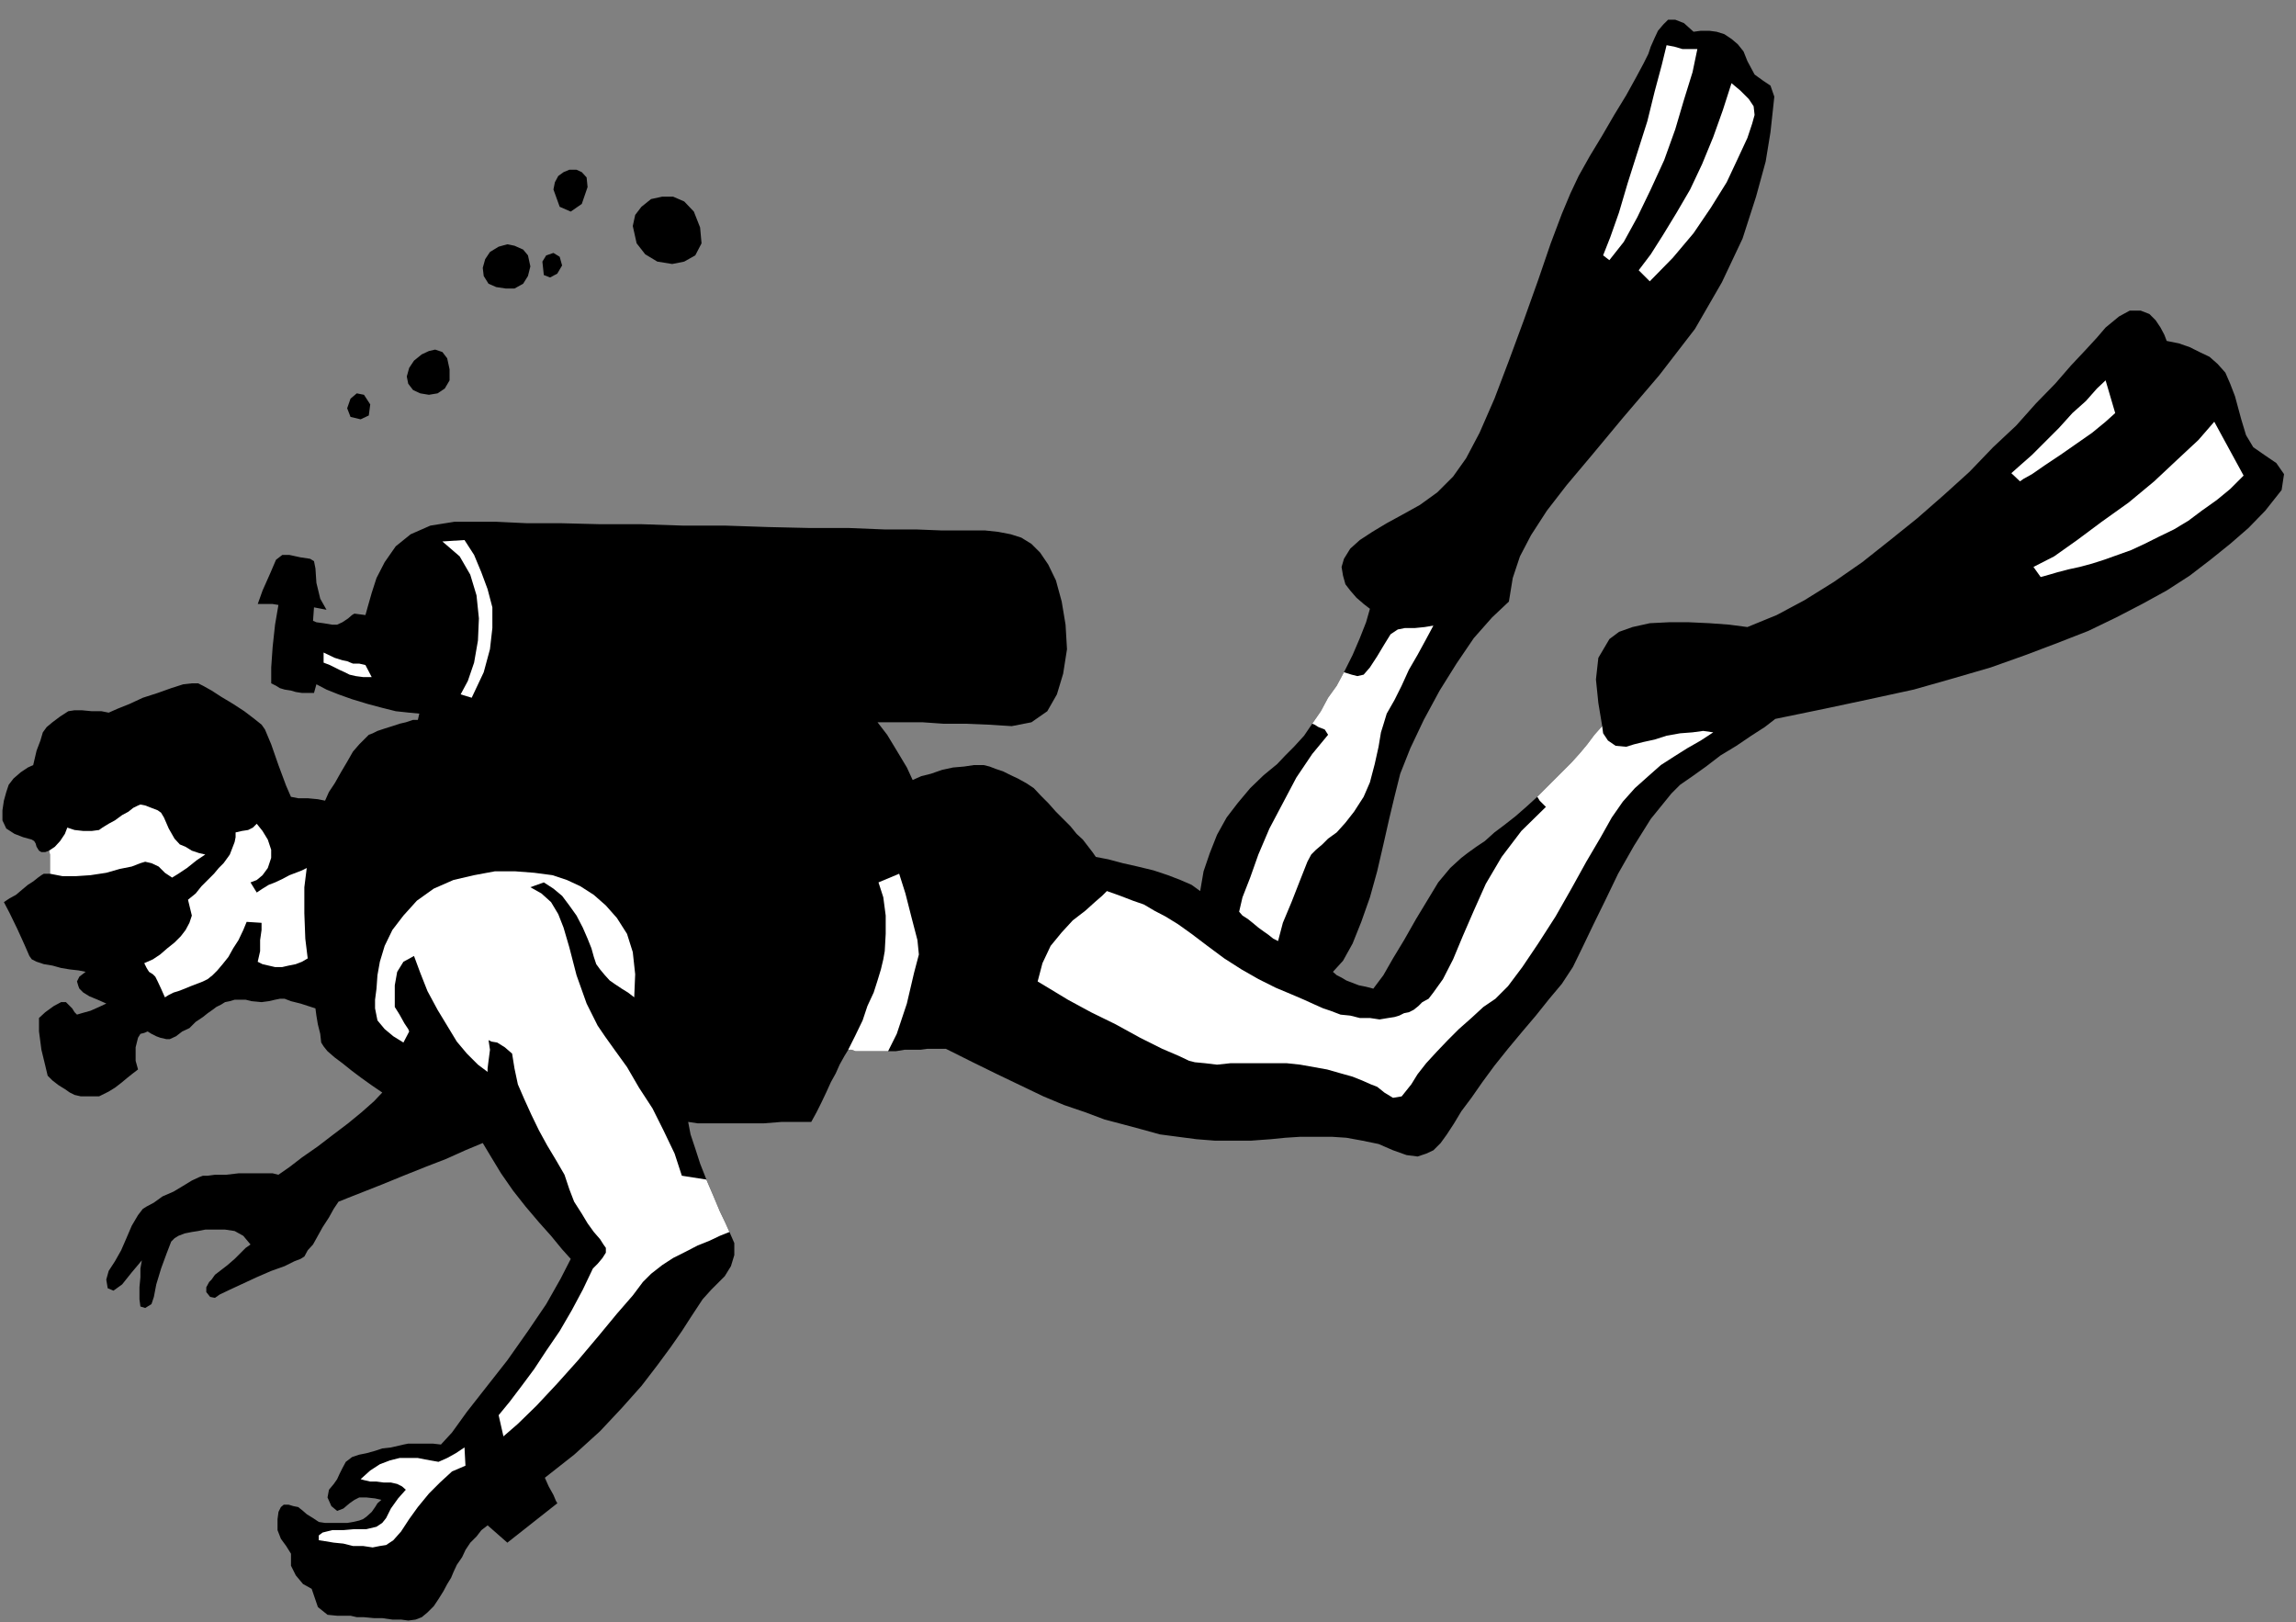 <?xml version="1.0" encoding="UTF-8" standalone="no"?>
<svg
   xmlns:ooo="http://xml.openoffice.org/svg/export"
   xmlns:dc="http://purl.org/dc/elements/1.1/"
   xmlns:cc="http://creativecommons.org/ns#"
   xmlns:rdf="http://www.w3.org/1999/02/22-rdf-syntax-ns#"
   xmlns:svg="http://www.w3.org/2000/svg"
   xmlns="http://www.w3.org/2000/svg"
   xmlns:sodipodi="http://sodipodi.sourceforge.net/DTD/sodipodi-0.dtd"
   xmlns:inkscape="http://www.inkscape.org/namespaces/inkscape"
   version="1.2"
   width="47.75mm"
   height="33.73mm"
   viewBox="0 0 4775 3373"
   preserveAspectRatio="xMidYMid"
   xml:space="preserve"
   id="svg104"
   sodipodi:docname="scubadiv.svg"
   style="fill-rule:evenodd;stroke-width:28.222;stroke-linejoin:round"
   inkscape:version="0.92.5 (2060ec1f9f, 2020-04-08)"><rect x="0" y="0" width="4775" height="3373" fill="#808080" stroke="none"/><sodipodi:namedview
   pagecolor="#ffffff"
   bordercolor="#666666"
   borderopacity="1"
   objecttolerance="10"
   gridtolerance="10"
   guidetolerance="10"
   inkscape:pageopacity="0"
   inkscape:pageshadow="2"
   inkscape:window-width="664"
   inkscape:window-height="487"
   id="namedview106"
   showgrid="false"
   inkscape:zoom="0.2102413"
   inkscape:cx="90.255119"
   inkscape:cy="63.722833"
   inkscape:window-x="0"
   inkscape:window-y="0"
   inkscape:window-maximized="0"
   inkscape:current-layer="svg104" />
 <defs
   class="ClipPathGroup"
   id="defs8">
  <clipPath
   id="presentation_clip_path"
   clipPathUnits="userSpaceOnUse">
   <rect
   x="0"
   y="0"
   width="21000"
   height="29700"
   id="rect2" />
  </clipPath>
  <clipPath
   id="presentation_clip_path_shrink"
   clipPathUnits="userSpaceOnUse">
   <rect
   x="21"
   y="29"
   width="20958"
   height="29641"
   id="rect5" />
  </clipPath>
 </defs>
 <defs
   class="TextShapeIndex"
   id="defs12">
  <g
   ooo:slide="id1"
   ooo:id-list="id3"
   id="g10" />
 </defs>
 <defs
   class="EmbeddedBulletChars"
   id="defs44">
  <g
   id="bullet-char-template-57356"
   transform="matrix(4.8828125e-4,0,0,-4.8828125e-4,0,0)">
   <path
   d="M 580,1141 1163,571 580,0 -4,571 Z"
   id="path14"
   inkscape:connector-curvature="0" />
  </g>
  <g
   id="bullet-char-template-57354"
   transform="matrix(4.8828125e-4,0,0,-4.8828125e-4,0,0)">
   <path
   d="M 8,1128 H 1137 V 0 H 8 Z"
   id="path17"
   inkscape:connector-curvature="0" />
  </g>
  <g
   id="bullet-char-template-10146"
   transform="matrix(4.8828125e-4,0,0,-4.8828125e-4,0,0)">
   <path
   d="M 174,0 602,739 174,1481 1456,739 Z M 1358,739 309,1346 659,739 Z"
   id="path20"
   inkscape:connector-curvature="0" />
  </g>
  <g
   id="bullet-char-template-10132"
   transform="matrix(4.8828125e-4,0,0,-4.8828125e-4,0,0)">
   <path
   d="M 2015,739 1276,0 H 717 l 543,543 H 174 v 393 h 1086 l -543,545 h 557 z"
   id="path23"
   inkscape:connector-curvature="0" />
  </g>
  <g
   id="bullet-char-template-10007"
   transform="matrix(4.8828125e-4,0,0,-4.8828125e-4,0,0)">
   <path
   d="m 0,-2 c -7,16 -16,29 -25,39 l 381,530 c -94,256 -141,385 -141,387 0,25 13,38 40,38 9,0 21,-2 34,-5 21,4 42,12 65,25 l 27,-13 111,-251 280,301 64,-25 24,25 c 21,-10 41,-24 62,-43 C 886,937 835,863 770,784 769,783 710,716 594,584 L 774,223 c 0,-27 -21,-55 -63,-84 l 16,-20 C 717,90 699,76 672,76 641,76 570,178 457,381 L 164,-76 c -22,-34 -53,-51 -92,-51 -42,0 -63,17 -64,51 -7,9 -10,24 -10,44 0,9 1,19 2,30 z"
   id="path26"
   inkscape:connector-curvature="0" />
  </g>
  <g
   id="bullet-char-template-10004"
   transform="matrix(4.8828125e-4,0,0,-4.8828125e-4,0,0)">
   <path
   d="M 285,-33 C 182,-33 111,30 74,156 52,228 41,333 41,471 c 0,78 14,145 41,201 34,71 87,106 158,106 53,0 88,-31 106,-94 l 23,-176 c 8,-64 28,-97 59,-98 l 735,706 c 11,11 33,17 66,17 42,0 63,-15 63,-46 V 965 c 0,-36 -10,-64 -30,-84 L 442,47 C 390,-6 338,-33 285,-33 Z"
   id="path29"
   inkscape:connector-curvature="0" />
  </g>
  <g
   id="bullet-char-template-9679"
   transform="matrix(4.8828125e-4,0,0,-4.8828125e-4,0,0)">
   <path
   d="M 813,0 C 632,0 489,54 383,161 276,268 223,411 223,592 c 0,181 53,324 160,431 106,107 249,161 430,161 179,0 323,-54 432,-161 108,-107 162,-251 162,-431 0,-180 -54,-324 -162,-431 C 1136,54 992,0 813,0 Z"
   id="path32"
   inkscape:connector-curvature="0" />
  </g>
  <g
   id="bullet-char-template-8226"
   transform="matrix(4.8828125e-4,0,0,-4.8828125e-4,0,0)">
   <path
   d="m 346,457 c -73,0 -137,26 -191,78 -54,51 -81,114 -81,188 0,73 27,136 81,188 54,52 118,78 191,78 73,0 134,-26 185,-79 51,-51 77,-114 77,-187 0,-75 -25,-137 -76,-188 -50,-52 -112,-78 -186,-78 z"
   id="path35"
   inkscape:connector-curvature="0" />
  </g>
  <g
   id="bullet-char-template-8211"
   transform="matrix(4.8828125e-4,0,0,-4.8828125e-4,0,0)">
   <path
   d="M -4,459 H 1135 V 606 H -4 Z"
   id="path38"
   inkscape:connector-curvature="0" />
  </g>
  <g
   id="bullet-char-template-61548"
   transform="matrix(4.8828125e-4,0,0,-4.8828125e-4,0,0)">
   <path
   d="m 173,740 c 0,163 58,303 173,419 116,115 255,173 419,173 163,0 302,-58 418,-173 116,-116 174,-256 174,-419 0,-163 -58,-303 -174,-418 C 1067,206 928,148 765,148 601,148 462,206 346,322 231,437 173,577 173,740 Z"
   id="path41"
   inkscape:connector-curvature="0" />
  </g>
 </defs>
 <g
   id="g49"
   transform="translate(-8112,-13163)">
  <g
   id="id2"
   class="Master_Slide">
   <g
   id="bg-id2"
   class="Background" />
   <g
   id="bo-id2"
   class="BackgroundObjects" />
  </g>
 </g>
 <g
   class="SlideGroup"
   id="g102"
   transform="translate(-8112,-13163)">
  <g
   id="g100">
   <g
   id="container-id1">
    <g
   id="id1"
   class="Slide"
   clip-path="url(#presentation_clip_path)">
     <g
   class="Page"
   id="g96">
      <g
   class="Graphic"
   id="g94">
       <g
   id="id3">
        <rect
   class="BoundingBox"
   x="8112"
   y="13163"
   width="4775"
   height="3373"
   id="rect51"
   style="fill:none;stroke:none" />
        <path
   d="m 9029,16167 23,-25 31,-43 40,-51 44,-56 43,-61 38,-56 30,-53 21,-41 -18,-20 -23,-28 -25,-28 -28,-33 -26,-33 -25,-36 -20,-33 -18,-30 -36,15 -40,18 -44,17 -45,18 -44,18 -38,15 -33,13 -20,8 -10,15 -10,18 -13,20 -10,18 -10,18 -11,12 -7,13 -8,5 -13,5 -20,10 -28,10 -30,13 -28,13 -28,13 -21,10 -10,7 -10,-2 -8,-10 v -10 l 6,-11 5,-5 7,-10 13,-10 13,-10 15,-13 13,-13 10,-10 10,-7 -15,-18 -18,-10 -20,-3 h -18 -10 -13 l -15,3 -13,2 -15,3 -13,5 -8,5 -7,7 -10,26 -11,30 -10,33 -5,26 -5,15 -13,8 -10,-3 -2,-15 v -25 l 2,-21 v -18 l 3,-17 -21,25 -20,25 -18,13 -12,-5 -3,-18 5,-18 13,-20 13,-23 10,-23 12,-28 13,-22 10,-13 8,-5 15,-8 18,-13 23,-10 20,-12 18,-11 15,-7 8,-3 h 10 l 15,-2 h 23 l 26,-3 h 25 25 21 l 12,3 23,-16 26,-20 33,-23 30,-23 33,-25 28,-23 26,-23 17,-18 -22,-15 -21,-15 -20,-15 -20,-16 -16,-12 -15,-13 -8,-10 -5,-8 -2,-18 -5,-20 -3,-18 -2,-15 -31,-10 -20,-5 -13,-5 h -10 l -10,2 -13,3 -15,2 -21,-2 -12,-3 h -10 -13 l -10,3 -10,2 -8,5 -10,5 -8,6 -10,7 -10,8 -15,10 -13,13 -15,7 -13,10 -13,6 h -7 l -13,-3 -8,-3 -10,-5 -8,-5 -7,3 -8,2 -5,8 -2,8 -3,12 v 13 15 l 5,18 -13,10 -10,8 -12,10 -13,10 -13,8 -10,5 -10,5 h -8 -15 -15 l -13,-3 -10,-5 -10,-7 -13,-8 -13,-10 -10,-10 -5,-21 -8,-33 -5,-38 v -28 l 13,-12 18,-13 15,-8 h 10 l 5,5 8,8 5,8 5,5 10,-3 18,-5 18,-8 15,-7 -18,-8 -17,-7 -13,-8 -8,-8 -2,-5 -3,-10 5,-10 13,-10 -15,-3 -18,-2 -18,-3 -18,-5 -18,-3 -15,-5 -10,-5 -5,-7 -10,-23 -15,-33 -16,-33 -12,-23 12,-8 13,-7 13,-11 12,-10 11,-7 10,-8 7,-5 5,-3 h 6 2 5 v 0 -15 -13 -12 l -2,-8 -8,3 h -8 l -5,-3 -5,-8 -2,-7 -3,-5 -5,-3 v 0 l -18,-5 -18,-7 -17,-11 -8,-17 v -21 l 3,-20 5,-18 5,-15 10,-13 15,-13 15,-10 11,-5 7,-30 8,-21 5,-17 8,-11 12,-10 16,-12 17,-11 13,-2 h 15 l 21,2 h 20 l 15,3 18,-8 25,-10 28,-13 31,-10 28,-10 25,-8 18,-2 h 13 l 10,5 18,10 20,13 25,15 23,15 21,16 15,12 7,10 13,31 15,43 16,43 10,23 15,3 h 20 l 21,2 15,3 8,-18 12,-18 13,-23 13,-22 12,-21 13,-15 13,-13 7,-7 8,-3 10,-5 15,-5 16,-5 15,-5 13,-3 15,-5 h 10 l 3,-13 -21,-2 -28,-3 -28,-7 -30,-8 -33,-10 -28,-10 -25,-10 -21,-11 -5,18 h -13 -12 l -13,-2 -10,-3 -13,-2 -10,-3 -8,-5 -10,-5 v -33 l 3,-43 5,-46 7,-41 -12,-2 h -16 -10 -5 l 10,-28 16,-36 12,-28 13,-10 h 15 l 23,5 20,3 8,5 3,15 2,30 8,33 13,23 -26,-5 -2,28 7,3 15,2 18,3 h 10 l 11,-5 12,-8 8,-7 5,-3 23,3 5,-18 8,-28 10,-31 17,-33 23,-33 31,-25 41,-18 50,-8 h 36 51 l 63,3 h 71 l 79,2 h 87 l 89,3 h 88 l 89,3 87,2 h 81 l 74,3 h 66 l 51,2 h 40 23 28 l 28,3 26,5 22,7 21,13 18,18 17,25 16,33 12,44 8,48 3,51 -8,51 -13,43 -20,35 -33,23 -41,8 -48,-3 -48,-2 h -46 l -43,-3 h -38 -31 -18 -7 l 20,26 20,33 21,35 12,26 18,-8 20,-5 23,-8 23,-5 23,-2 20,-3 h 21 l 12,3 13,5 15,5 16,8 15,7 18,10 15,10 15,16 15,15 16,18 15,15 15,15 13,16 13,12 10,13 10,13 7,10 26,5 30,8 31,7 33,8 30,10 26,10 23,10 18,13 7,-41 13,-38 15,-38 20,-36 23,-30 26,-31 28,-27 28,-23 17,-18 18,-18 21,-23 17,-25 18,-26 15,-28 18,-25 15,-28 18,-36 15,-35 13,-33 8,-28 -13,-10 -15,-13 -13,-15 -10,-13 -5,-18 -3,-18 5,-17 13,-21 20,-18 26,-17 30,-18 33,-18 36,-20 36,-26 33,-33 27,-38 28,-53 31,-71 30,-79 31,-84 30,-84 26,-76 23,-61 18,-43 17,-36 23,-41 26,-43 25,-43 25,-41 21,-38 15,-28 10,-20 5,-15 8,-18 7,-15 11,-13 10,-10 h 15 l 18,7 20,18 15,-2 h 18 l 15,2 16,5 15,10 13,11 12,15 8,20 15,28 18,13 15,10 8,23 -3,28 -5,46 -10,61 -20,73 -28,87 -43,91 -56,97 -74,96 -76,89 -64,77 -53,63 -41,53 -33,51 -23,44 -15,45 -8,49 -35,33 -38,43 -36,53 -35,56 -33,61 -28,59 -21,53 -12,48 -11,46 -12,53 -13,56 -15,54 -18,51 -18,45 -20,36 -21,23 8,7 10,5 10,6 13,5 13,5 10,2 13,3 7,2 21,-28 20,-35 23,-38 25,-44 23,-38 23,-38 25,-30 23,-21 13,-10 18,-13 18,-12 20,-18 20,-15 23,-18 23,-20 23,-21 18,-18 17,-17 18,-18 18,-18 18,-20 15,-18 15,-20 16,-18 -8,-48 -5,-49 5,-45 23,-39 20,-15 28,-10 36,-8 40,-2 h 41 l 43,2 41,3 38,5 61,-25 58,-31 61,-38 59,-41 58,-46 56,-45 56,-49 53,-48 49,-51 48,-45 41,-46 40,-41 33,-38 31,-33 23,-25 18,-21 28,-23 22,-12 h 23 l 18,7 13,13 10,15 8,15 5,13 25,5 23,8 20,10 21,10 17,15 16,18 10,23 10,26 13,48 10,33 15,25 23,16 25,17 16,23 -5,33 -34,43 -35,36 -38,33 -41,33 -43,33 -48,31 -51,28 -54,28 -58,28 -64,25 -66,25 -73,26 -79,23 -81,23 -92,20 -94,20 -102,21 -22,17 -28,18 -31,21 -33,20 -30,23 -28,20 -26,18 -18,18 -43,53 -35,56 -33,58 -26,54 -25,51 -23,48 -20,41 -23,35 -26,31 -28,35 -28,33 -30,36 -28,35 -25,34 -23,33 -21,28 -15,25 -15,23 -13,18 -15,15 -15,7 -18,6 -23,-3 -28,-10 -30,-13 -34,-7 -33,-6 -30,-2 h -33 -33 l -31,2 -30,3 -41,3 h -38 -38 l -38,-3 -38,-5 -38,-5 -36,-10 -41,-11 -38,-10 -40,-15 -44,-15 -43,-18 -48,-23 -48,-23 -51,-25 -56,-28 h -10 -15 -13 l -15,2 h -18 -15 l -18,3 h -16 -12 -13 -13 -10 -10 -10 l -8,-3 h -7 l -8,13 -10,18 -8,18 -10,18 -10,22 -10,21 -10,20 -11,20 h -28 -33 l -38,3 h -38 -38 -33 -28 l -20,-3 5,26 10,30 10,31 13,33 15,35 13,31 12,25 8,18 10,23 v 25 l -7,23 -13,21 -15,15 -13,13 -18,20 -25,38 -18,28 -23,33 -28,38 -33,43 -41,46 -45,48 -54,49 -61,48 8,18 10,18 5,12 3,5 -104,82 -41,-36 -13,10 -10,13 -13,13 -10,15 -7,15 -11,16 -7,15 -5,12 -8,13 -8,15 -10,16 -10,15 -13,13 -12,10 -13,5 -15,2 -15,-2 h -18 l -21,-3 h -17 l -21,-2 h -15 l -13,-3 h -10 -18 l -20,-2 -20,-16 -13,-38 -18,-10 -15,-18 -10,-20 v -25 l -10,-16 -11,-15 -7,-18 v -12 -11 l 2,-15 5,-10 6,-5 h 10 l 10,3 10,2 10,8 8,7 13,8 12,8 13,2 h 10 10 13 13 l 12,-2 13,-3 8,-3 7,-5 11,-10 7,-10 5,-8 8,-7 -13,-3 -18,-2 h -15 l -10,5 -10,7 -13,11 -13,5 -12,-10 -8,-18 3,-16 10,-12 7,-10 5,-11 6,-12 7,-13 13,-10 15,-5 15,-3 18,-5 15,-5 18,-2 13,-3 13,-3 10,-2 h 15 15 21 z"
   id="path53"
   inkscape:connector-curvature="0"
   style="fill:#000000;stroke:none" />
        <path
   d="m 8834,14012 7,-20 13,-11 15,3 13,20 -3,23 -17,8 -21,-5 z"
   id="path55"
   inkscape:connector-curvature="0"
   style="fill:#000000;stroke:none" />
        <path
   d="m 8958,13946 5,-18 10,-15 16,-13 15,-7 13,-3 15,5 10,13 5,23 v 23 l -10,17 -15,10 -18,3 -18,-3 -15,-7 -10,-13 z"
   id="path57"
   inkscape:connector-curvature="0"
   style="fill:#000000;stroke:none" />
        <path
   d="m 9116,13720 5,-18 10,-15 18,-11 18,-5 15,3 18,8 10,12 5,23 -5,20 -10,16 -18,10 h -18 l -20,-3 -16,-7 -10,-16 z"
   id="path59"
   inkscape:connector-curvature="0"
   style="fill:#000000;stroke:none" />
        <path
   d="m 9263,13557 3,-15 7,-13 11,-8 12,-5 h 15 l 11,5 10,11 2,20 -12,35 -23,16 -23,-10 z"
   id="path61"
   inkscape:connector-curvature="0"
   style="fill:#000000;stroke:none" />
        <path
   d="m 9428,13633 5,-23 13,-17 20,-16 23,-5 h 23 l 23,10 20,21 13,33 3,33 -13,25 -23,13 -25,5 -31,-5 -25,-15 -18,-23 z"
   id="path63"
   inkscape:connector-curvature="0"
   style="fill:#000000;stroke:none" />
        <path
   d="m 9240,13707 8,-13 15,-5 13,8 5,18 -10,17 -15,8 -13,-5 z"
   id="path65"
   inkscape:connector-curvature="0"
   style="fill:#000000;stroke:none" />
        <path
   d="m 8216,14980 v -15 -13 -12 l -2,-8 12,-8 11,-12 10,-15 5,-13 15,5 18,2 h 18 l 15,-2 7,-5 13,-8 13,-7 15,-11 13,-7 10,-8 10,-5 5,-2 10,2 13,5 13,5 7,5 6,10 10,23 12,21 11,12 12,5 13,8 15,5 13,3 -18,12 -20,16 -18,12 -13,8 -15,-10 -13,-13 -15,-7 -13,-3 -10,3 -18,7 -25,5 -28,8 -33,5 -30,2 h -28 z"
   id="path67"
   inkscape:connector-curvature="0"
   style="fill:#ffffff;stroke:none" />
        <path
   d="m 10841,14668 18,-26 15,-28 18,-25 15,-28 16,5 12,3 13,-3 13,-15 15,-23 15,-25 13,-21 15,-10 15,-3 h 21 l 20,-2 18,-3 -15,28 -18,33 -18,31 -15,33 -15,30 -16,28 -7,23 -5,16 -5,30 -8,36 -10,38 -13,30 -20,31 -18,23 -18,20 -18,13 -12,12 -13,11 -10,10 -8,15 -15,38 -18,46 -18,43 -10,38 -10,-5 -10,-8 -10,-7 -11,-8 -12,-10 -10,-8 -11,-7 -7,-8 7,-30 16,-41 17,-48 23,-54 28,-53 28,-53 33,-49 33,-40 -7,-11 -13,-5 -8,-5 z"
   id="path69"
   inkscape:connector-curvature="0"
   style="fill:#ffffff;stroke:none" />
        <path
   d="m 10270,15204 10,-38 17,-36 23,-28 23,-25 26,-20 20,-18 15,-13 10,-10 28,10 26,10 23,8 22,13 23,12 26,16 28,20 33,25 35,26 36,23 35,20 36,18 31,13 28,12 22,10 18,8 15,5 21,8 20,2 20,5 h 21 l 20,3 18,-3 13,-2 10,-3 10,-5 10,-2 10,-5 10,-8 8,-8 13,-7 10,-13 20,-28 21,-41 20,-48 23,-53 25,-56 33,-56 41,-54 51,-50 -5,-5 -8,-8 -3,-5 -2,-3 18,-18 17,-17 18,-18 18,-18 18,-20 15,-18 15,-20 16,-18 2,15 10,15 16,11 22,2 16,-5 20,-5 23,-5 25,-8 28,-5 26,-2 22,-3 21,3 -26,17 -28,16 -27,17 -28,18 -26,23 -28,25 -25,28 -23,33 -23,41 -30,51 -31,56 -33,58 -36,56 -33,49 -30,40 -26,26 -25,17 -25,23 -26,23 -23,23 -22,23 -23,25 -18,23 -13,21 -20,25 -18,3 -18,-11 -15,-12 -13,-5 -18,-8 -20,-8 -25,-7 -28,-8 -28,-5 -28,-5 -28,-3 h -28 -28 -30 -31 l -28,3 -25,-3 -21,-2 -12,-3 -21,-10 -35,-15 -46,-23 -51,-28 -51,-25 -48,-26 -38,-23 z"
   id="path71"
   inkscape:connector-curvature="0"
   style="fill:#ffffff;stroke:none" />
        <path
   d="m 9959,15349 h -12 -13 -13 -10 -10 -10 l -8,-3 h -7 l 15,-30 15,-31 10,-30 13,-28 8,-25 7,-23 5,-21 3,-17 2,-36 v -38 l -5,-38 -10,-31 43,-18 13,41 13,51 12,46 3,30 -10,38 -15,64 -21,63 z"
   id="path73"
   inkscape:connector-curvature="0"
   style="fill:#ffffff;stroke:none" />
        <path
   d="m 8951,15331 -21,-13 -18,-15 -15,-18 -5,-25 v -18 l 3,-23 2,-28 5,-28 10,-33 16,-33 23,-30 28,-31 35,-25 41,-18 43,-10 43,-8 h 43 l 39,3 38,5 30,10 28,13 28,18 25,22 23,26 21,33 12,38 5,46 -2,48 -13,-10 -13,-8 -15,-10 -10,-7 -10,-11 -10,-12 -8,-11 -5,-15 -5,-18 -8,-20 -10,-23 -13,-25 -15,-21 -15,-20 -18,-15 -20,-13 -28,10 23,13 20,18 15,25 11,28 12,41 15,58 21,59 23,46 15,22 20,28 26,36 25,43 28,43 23,46 23,48 15,46 51,8 15,35 13,31 12,25 8,18 -20,8 -21,10 -25,10 -25,13 -26,13 -23,15 -23,18 -17,17 -21,28 -33,38 -38,46 -43,51 -43,48 -43,46 -39,38 -30,26 -10,-44 23,-28 25,-33 26,-35 25,-38 28,-41 25,-43 23,-43 21,-44 10,-10 10,-12 7,-11 v -10 l -5,-7 -7,-11 -13,-15 -13,-18 -12,-20 -16,-25 -10,-26 -10,-30 -18,-31 -18,-30 -17,-31 -16,-33 -15,-33 -13,-30 -7,-33 -5,-31 -15,-13 -16,-10 -12,-2 -6,-3 3,20 -3,23 -2,16 v 7 l -20,-15 -23,-23 -21,-25 -20,-33 -20,-33 -21,-39 -15,-38 -13,-35 -22,12 -13,21 -5,28 v 45 l 10,16 10,18 8,12 2,5 z"
   id="path75"
   inkscape:connector-curvature="0"
   style="fill:#ffffff;stroke:none" />
        <path
   d="m 8412,15166 18,-8 15,-10 15,-13 15,-12 13,-13 10,-13 8,-15 5,-15 -8,-33 16,-13 12,-15 13,-13 13,-13 10,-12 10,-10 8,-11 5,-7 5,-13 5,-13 2,-10 v -10 l 13,-3 13,-2 10,-5 8,-8 12,15 11,18 7,21 v 17 l -7,21 -11,15 -12,10 -13,5 13,21 12,-8 13,-8 13,-5 15,-7 15,-8 13,-5 13,-5 10,-5 -5,40 v 54 l 2,53 5,41 -12,7 -13,5 -15,3 -13,3 h -15 l -13,-3 -13,-3 -10,-5 5,-22 v -23 l 3,-21 v -15 l -31,-2 -7,17 -10,21 -11,17 -10,18 -12,15 -11,13 -10,10 -10,8 -10,5 -13,5 -13,5 -12,5 -13,5 -10,3 -10,5 -8,5 -8,-18 -7,-15 -5,-10 -3,-3 -2,-2 -8,-5 -5,-8 z"
   id="path77"
   inkscape:connector-curvature="0"
   style="fill:#ffffff;stroke:none" />
        <path
   d="m 8775,16366 13,2 18,3 20,2 20,5 h 21 l 20,3 15,-3 13,-2 15,-10 16,-18 17,-26 18,-25 23,-28 23,-23 25,-23 28,-12 -2,-38 -18,12 -18,10 -18,8 -17,-3 -11,-2 -15,-3 h -18 -20 l -20,5 -21,8 -20,13 -20,18 7,2 13,3 h 13 l 15,2 h 15 l 13,3 10,5 8,7 -16,18 -15,21 -10,20 -8,10 -12,8 -21,5 h -25 l -23,2 h -23 l -20,5 -8,6 z"
   id="path79"
   inkscape:connector-curvature="0"
   style="fill:#ffffff;stroke:none" />
        <path
   d="m 8785,14541 13,5 10,5 10,5 11,5 10,5 13,3 15,2 h 18 l -13,-25 -13,-3 h -7 -6 l -5,-2 -7,-3 -10,-2 -16,-5 -23,-11 z"
   id="path81"
   inkscape:connector-curvature="0"
   style="fill:#ffffff;stroke:none" />
        <path
   d="m 9070,14607 15,-28 13,-38 8,-46 2,-46 -5,-48 -13,-43 -22,-38 -36,-31 46,-3 20,31 15,36 13,35 10,38 v 43 l -5,44 -13,48 -25,53 z"
   id="path83"
   inkscape:connector-curvature="0"
   style="fill:#ffffff;stroke:none" />
        <path
   d="m 12356,14363 18,-5 17,-5 23,-6 23,-5 26,-7 25,-8 28,-10 28,-10 28,-13 30,-15 31,-15 30,-18 28,-21 31,-22 28,-23 28,-28 -61,-112 -33,38 -44,41 -48,45 -53,44 -56,40 -51,38 -48,34 -43,22 z"
   id="path85"
   inkscape:connector-curvature="0"
   style="fill:#ffffff;stroke:none" />
        <path
   d="m 12313,14164 7,-5 18,-10 26,-18 33,-22 33,-23 33,-23 28,-23 20,-18 -20,-68 -18,17 -23,26 -28,25 -28,31 -30,30 -26,26 -25,22 -18,16 z"
   id="path87"
   inkscape:connector-curvature="0"
   style="fill:#ffffff;stroke:none" />
        <path
   d="m 11520,13725 25,-33 26,-41 28,-46 28,-48 25,-53 23,-56 20,-56 18,-56 18,15 18,18 10,15 2,18 -5,18 -10,30 -20,43 -23,49 -33,53 -36,53 -43,51 -48,49 z"
   id="path89"
   inkscape:connector-curvature="0"
   style="fill:#ffffff;stroke:none" />
        <path
   d="m 11446,13694 15,-38 18,-51 18,-61 20,-63 21,-66 15,-61 15,-56 10,-41 16,3 17,5 h 16 15 l -10,48 -18,58 -18,61 -23,64 -28,61 -28,58 -28,51 -30,38 z"
   id="path91"
   inkscape:connector-curvature="0"
   style="fill:#ffffff;stroke:none" />
       </g>
      </g>
     </g>
    </g>
   </g>
  </g>
 </g>
</svg>
